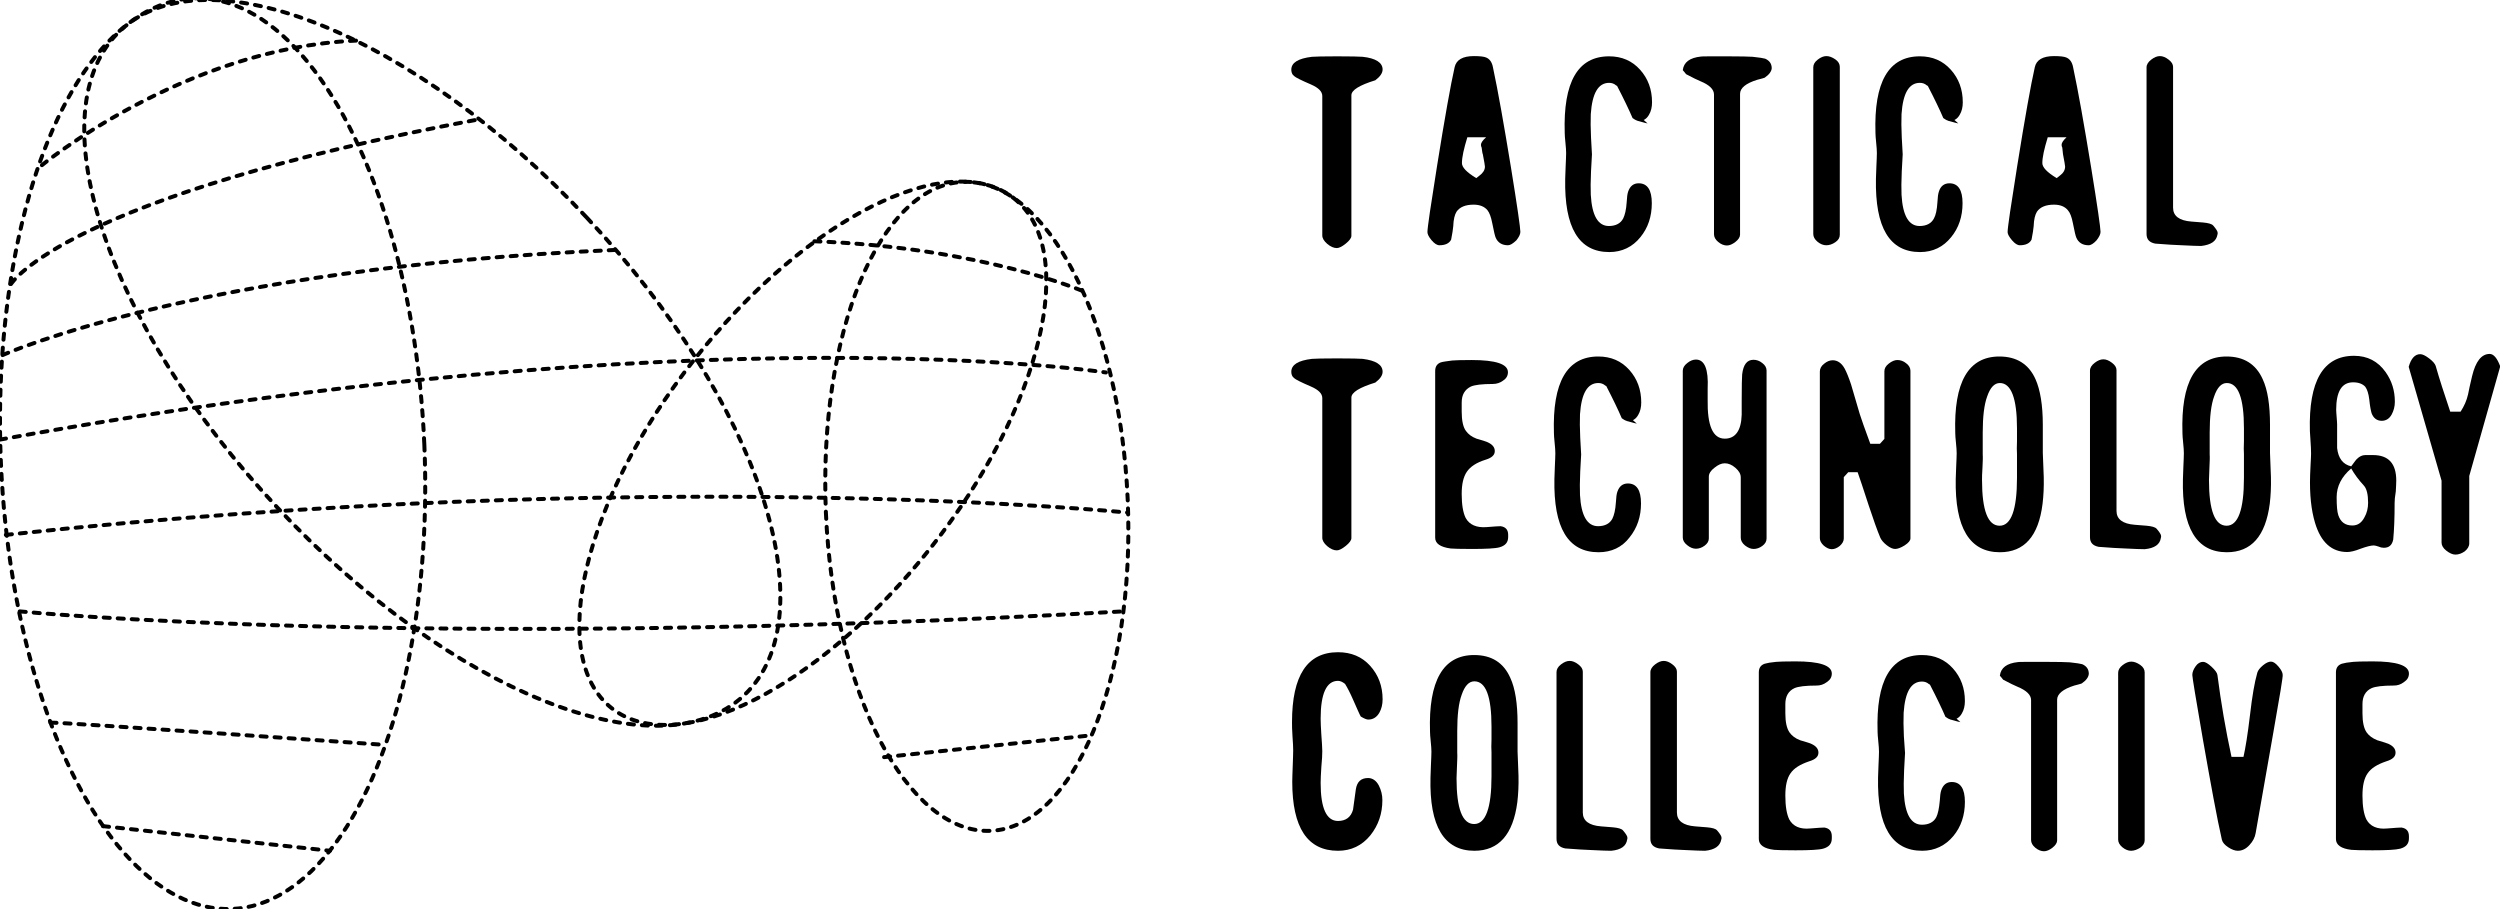 <?xml version="1.0" encoding="UTF-8" standalone="no"?>
<!-- Generator: Adobe Illustrator 20.1.0, SVG Export Plug-In . SVG Version: 6.00 Build 0)  -->

<svg
   xmlns:dc="http://purl.org/dc/elements/1.1/"
   xmlns:cc="http://creativecommons.org/ns#"
   xmlns:rdf="http://www.w3.org/1999/02/22-rdf-syntax-ns#"
   xmlns:svg="http://www.w3.org/2000/svg"
   xmlns="http://www.w3.org/2000/svg"
   xmlns:sodipodi="http://sodipodi.sourceforge.net/DTD/sodipodi-0.dtd"
   xmlns:inkscape="http://www.inkscape.org/namespaces/inkscape"
   version="1.1"
   id="Layer_1"
   x="0px"
   y="0px"
   width="1065.2px"
   height="387.4px"
   viewBox="0 0 1065.2 387.4"
   style="enable-background:new 0 0 1065.2 387.4;"
   xml:space="preserve"
   inkscape:version="0.91 r13725"
   sodipodi:docname="ttc_black_logo.svg"><defs
     id="defs95" /><sodipodi:namedview
     pagecolor="#ffffff"
     bordercolor="#666666"
     borderopacity="1"
     objecttolerance="10"
     gridtolerance="10"
     guidetolerance="10"
     inkscape:pageopacity="0"
     inkscape:pageshadow="2"
     inkscape:window-width="1262"
     inkscape:window-height="614"
     id="namedview93"
     showgrid="false"
     inkscape:zoom="0.28539243"
     inkscape:cx="532.59998"
     inkscape:cy="193.7"
     inkscape:window-x="0"
     inkscape:window-y="27"
     inkscape:window-maximized="0"
     inkscape:current-layer="Layer_1" /><style
     type="text/css"
     id="style3">
	.st0{fill:#FFFFFF;}
	.st1{fill:none;stroke:#FFFFFF;stroke-width:1.701;stroke-linecap:round;stroke-linejoin:round;stroke-dasharray:2.579,3.402;}
</style><g
     id="g5"
     style="fill:#000000;fill-opacity:1"><path
       class="st0"
       d="M589.1,29.6c0,1.5-1,3-3.1,4.6c-6.8,2.1-10.2,4.2-10.2,6.4v59.9c0,0.9-0.8,2-2.4,3.3c-1.6,1.3-2.9,1.9-3.8,1.9   c-1.3,0-2.7-0.6-4.1-1.8c-1.4-1.2-2.1-2.4-2.1-3.6V40.9c0-1.9-1.6-3.5-4.8-4.9c-4.2-1.8-6.6-3-7.2-3.6l-0.6-0.6   c-0.4-0.6-0.6-1.3-0.6-2.1c0-3,2.9-4.8,8.8-5.5c1.2-0.1,4.7-0.2,10.7-0.2c6.1,0,9.7,0.1,10.9,0.2C586.2,24.8,589.1,26.7,589.1,29.6   z"
       id="path7"
       style="fill:#000000;fill-opacity:1" /><path
       class="st0"
       d="M631.3,62.9c-0.2-0.4-0.3-0.8-0.3-1.2c0-0.8,0.7-1.9,2.2-3.2h-8c-1.5,4.9-2.3,8.5-2.3,11c0,1.8,2,3.9,6.1,6.4   c0.3-0.2,0.7-0.6,1.4-1.1c1.5-1.1,2.3-2.4,2.3-3.8c0-0.4-0.3-2.2-0.9-5.3C631.6,65.3,631.5,64.4,631.3,62.9z M642.5,104.5   c-2.5,0-4.3-1.1-5.2-3.2c-0.3-0.6-0.8-2.7-1.5-6.3c-0.5-2.6-1.2-4.4-2-5.4c-1.3-1.6-3.3-2.4-5.9-2.4c-3.5,0-5.9,1-7.3,3   c-0.8,1.3-1.3,3.3-1.4,6.2c-0.1,1.2-0.4,3.2-0.9,5.7c-0.8,1.6-2.5,2.4-5,2.4c-1,0-2.1-0.7-3.3-2.1c-1.2-1.4-1.8-2.6-1.8-3.5   c0-1.9,1.4-11.3,4.1-28.2c3.3-20.6,5.8-34.6,7.5-42.1c0.7-3.1,3.4-4.7,8.2-4.7c2.5,0,4.3,0.2,5.2,0.6c1.5,0.6,2.5,2,2.9,4.1   c2.2,10.3,4.7,24.5,7.7,42.8c2.7,16.6,4,25.8,4,27.4c0,1-0.6,2.2-1.7,3.6C644.6,103.8,643.5,104.5,642.5,104.5z"
       id="path9"
       style="fill:#000000;fill-opacity:1" /><path
       class="st0"
       d="M685.7,107.4c-13,0-19.2-10.4-18.8-31.2c0-1,0.1-2.9,0.2-5.5c0.1-2.4,0.2-4.2,0.2-5.5c0-1-0.1-2.5-0.3-4.4   c-0.2-1.9-0.3-3.3-0.3-4.1c-0.7-21.8,5.6-32.7,18.9-32.7c5.4,0,9.8,1.9,13.2,5.7c3.4,3.8,5.1,8.4,5.1,13.9c0,2-0.4,3.8-1.3,5.3   c-1,1.8-2.5,2.7-4.4,2.7l-0.5-0.1l0.8-1.9c0.7,0.5,1.5,1.2,2.5,2.1l1,0.9l-1.3-0.3c-2.3-0.6-3.7-1-4.2-1.4l-0.9-0.6   c-1.5-3.5-3.7-8.1-6.6-13.7l-0.4-0.2c-0.9-0.8-1.9-1.1-3-1.1c-4.6,0-7.2,4.4-7.8,13.3c-0.1,2.6-0.1,6,0.1,10l0.4,7.2   c0-0.3-0.1,2.1-0.4,7.2c-0.2,4.3-0.2,7.6-0.1,10c0.5,8.9,3.1,13.3,7.7,13.3c2.9,0,5-1.1,6.1-3.2c0.7-1.4,1.3-3.7,1.5-7   c0.1-2.1,0.3-3.5,0.6-4.4c0.8-2.4,2.3-3.6,4.5-3.6c3.7,0,5.6,2.8,5.6,8.5c0,5.6-1.6,10.5-4.9,14.5   C695.6,105.2,691.1,107.4,685.7,107.4z"
       id="path11"
       style="fill:#000000;fill-opacity:1" /><path
       class="st0"
       d="M751.9,33.1l-0.6,0.2c-0.4,0.1-1.3,0.4-2.6,0.7c-4.8,1.5-7.3,3.5-7.3,6v60c0,1-0.7,2.1-2,3.1   c-1.3,1-2.5,1.5-3.6,1.5c-1.2,0-2.5-0.5-3.7-1.5c-1.2-1-1.8-2.1-1.8-3.3V40.3c0-2.2-1.9-4.1-5.8-5.7c-1.2-0.5-3.3-1.5-6.1-3   c-0.4-0.6-0.9-1.1-1.4-1.7c0.4-3.4,3-5.3,7.7-5.8c0.2-0.1,4-0.1,11.3-0.1c5.8,0,9.4,0.1,10.8,0.2c2.9,0.3,4.6,0.6,5.3,0.8   c1.8,0.8,2.8,2.1,2.8,4.1C754.8,30.4,753.8,31.8,751.9,33.1z"
       id="path13"
       style="fill:#000000;fill-opacity:1" /><path
       class="st0"
       d="M778.1,104.5c-1.2,0-2.5-0.5-3.7-1.5c-1.2-1-1.8-2.1-1.8-3.3v-71c0-1.2,0.6-2.3,1.9-3.3c1.3-1,2.5-1.5,3.7-1.5   c1.2,0,2.5,0.5,3.8,1.4c1.3,0.9,1.9,2,1.9,3.2V100c0,1.3-0.6,2.3-1.9,3.2C780.7,104.1,779.4,104.5,778.1,104.5z"
       id="path15"
       style="fill:#000000;fill-opacity:1" /><path
       class="st0"
       d="M818.1,107.4c-13,0-19.2-10.4-18.8-31.2c0-1,0.1-2.9,0.2-5.5c0.1-2.4,0.2-4.2,0.2-5.5c0-1-0.1-2.5-0.3-4.4   c-0.2-1.9-0.3-3.3-0.3-4.1c-0.7-21.8,5.6-32.7,18.9-32.7c5.4,0,9.8,1.9,13.2,5.7c3.4,3.8,5.1,8.4,5.1,13.9c0,2-0.4,3.8-1.3,5.3   c-1,1.8-2.5,2.7-4.4,2.7l-0.5-0.1l0.8-1.9c0.7,0.5,1.5,1.2,2.5,2.1l1,0.9l-1.3-0.3c-2.3-0.6-3.7-1-4.2-1.4l-0.9-0.6   c-1.5-3.5-3.7-8.1-6.6-13.7l-0.4-0.2c-0.9-0.8-1.9-1.1-3-1.1c-4.6,0-7.2,4.4-7.8,13.3c-0.1,2.6-0.1,6,0.1,10l0.4,7.2   c0-0.3-0.1,2.1-0.4,7.2c-0.2,4.3-0.2,7.6-0.1,10c0.5,8.9,3.1,13.3,7.7,13.3c2.9,0,5-1.1,6.1-3.2c0.8-1.4,1.3-3.7,1.5-7   c0.1-2.1,0.3-3.5,0.6-4.4c0.7-2.4,2.3-3.6,4.5-3.6c3.7,0,5.6,2.8,5.6,8.5c0,5.6-1.6,10.5-4.9,14.5   C828,105.2,823.6,107.4,818.1,107.4z"
       id="path17"
       style="fill:#000000;fill-opacity:1" /><path
       class="st0"
       d="M878.7,62.9c-0.2-0.4-0.3-0.8-0.3-1.2c0-0.8,0.7-1.9,2.1-3.2h-8c-1.5,4.9-2.3,8.5-2.3,11c0,1.8,2,3.9,6.1,6.4   c0.3-0.2,0.7-0.6,1.4-1.1c1.5-1.1,2.2-2.4,2.2-3.8c0-0.4-0.3-2.2-0.9-5.3C879,65.3,878.9,64.4,878.7,62.9z M889.9,104.5   c-2.5,0-4.3-1.1-5.2-3.2c-0.3-0.6-0.8-2.7-1.5-6.3c-0.5-2.6-1.2-4.4-2.1-5.4c-1.3-1.6-3.3-2.4-5.9-2.4c-3.5,0-5.9,1-7.3,3   c-0.8,1.3-1.3,3.3-1.4,6.2c-0.1,1.2-0.4,3.2-0.9,5.7c-0.8,1.6-2.5,2.4-5,2.4c-1,0-2.1-0.7-3.3-2.1c-1.2-1.4-1.9-2.6-1.9-3.5   c0-1.9,1.4-11.3,4.1-28.2c3.3-20.6,5.8-34.6,7.5-42.1c0.7-3.1,3.4-4.7,8.2-4.7c2.5,0,4.3,0.2,5.2,0.6c1.5,0.6,2.5,2,2.9,4.1   c2.2,10.3,4.7,24.5,7.7,42.8c2.7,16.6,4,25.8,4,27.4c0,1-0.6,2.2-1.7,3.6C892,103.8,890.9,104.5,889.9,104.5z"
       id="path19"
       style="fill:#000000;fill-opacity:1" /><path
       class="st0"
       d="M937.9,104.8c-1.5,0-4.2-0.1-8.2-0.3c-2.7-0.1-6.5-0.3-11.4-0.7c-2.5-0.5-3.7-1.8-3.7-4.1v-71   c0-1.2,0.7-2.3,2-3.3c1.3-1,2.5-1.5,3.7-1.5c1.2,0,2.4,0.5,3.7,1.5c1.3,1,1.9,2,1.9,3.1v60c0,3.5,2.6,5.5,7.8,5.9   c1.1,0.1,2.8,0.2,5,0.4c2.2,0.2,3.7,0.6,4.3,1.3c1.3,1.5,1.9,2.5,1.9,3.1c0,0.3,0,0.6-0.1,0.8C944.3,102.8,942.1,104.3,937.9,104.8   z"
       id="path21"
       style="fill:#000000;fill-opacity:1" /><path
       class="st0"
       d="M589.1,158.4c0,1.5-1,3-3.1,4.6c-6.8,2.1-10.2,4.2-10.2,6.4v59.9c0,0.9-0.8,2-2.4,3.3   c-1.6,1.3-2.9,1.9-3.8,1.9c-1.3,0-2.7-0.6-4.1-1.8c-1.4-1.2-2.1-2.4-2.1-3.6v-59.5c0-1.9-1.6-3.5-4.8-4.9c-4.2-1.8-6.6-3-7.2-3.6   l-0.6-0.6c-0.4-0.6-0.6-1.2-0.6-2.1c0-3,2.9-4.8,8.8-5.5c1.2-0.1,4.7-0.2,10.7-0.2c6.1,0,9.7,0.1,10.9,0.2   C586.2,153.6,589.1,155.4,589.1,158.4z"
       id="path23"
       style="fill:#000000;fill-opacity:1" /><path
       class="st0"
       d="M636.1,163.6c-4.7,0-7.8,0.4-9.4,1.1c-2.6,1.3-3.9,3.5-3.9,6.8v3.9c0,3.8,0.6,6.6,1.8,8.2   c1,1.4,2.4,2.5,4.5,3.3c2.7,0.8,4.4,1.3,4.9,1.6c1.9,0.9,2.9,2.1,2.9,3.7c0,1.7-1.3,2.9-4,3.7c-3.8,1.2-6.4,2.9-7.9,5.1   c-1.5,2.2-2.2,5.3-2.2,9.5c0,4.6,0.6,8,1.7,10.2c1.6,2.9,4.6,4.2,8.8,3.9c3.5-0.3,5.5-0.4,6.1-0.4c2.1,0.3,3.2,1.5,3.2,3.7v0.9   c0,2.3-1.2,3.7-3.7,4.4c-1.8,0.5-5.8,0.7-11.8,0.7c-5,0-8-0.1-9-0.2c-4.4-0.6-6.6-2.1-6.6-4.6v-71c0-1.9,0.8-3.1,2.4-3.7   c1-0.3,2.6-0.5,4.9-0.8c1-0.1,3.8-0.2,8.2-0.2c10.3,0,15.5,1.7,15.5,5.2c0,1.5-0.7,2.7-2.1,3.6   C639.2,163.1,637.7,163.6,636.1,163.6z"
       id="path25"
       style="fill:#000000;fill-opacity:1" /><path
       class="st0"
       d="M681.1,235.3c-13,0-19.2-10.4-18.8-31.2c0-1,0.1-2.9,0.2-5.5c0.1-2.4,0.2-4.2,0.2-5.5c0-1-0.1-2.5-0.3-4.4   c-0.2-1.9-0.3-3.3-0.3-4.1c-0.7-21.8,5.6-32.7,18.9-32.7c5.4,0,9.8,1.9,13.2,5.7c3.4,3.8,5.1,8.4,5.1,13.9c0,2-0.4,3.8-1.3,5.3   c-1,1.8-2.5,2.7-4.4,2.7l-0.5-0.1l0.8-1.9c0.7,0.5,1.5,1.2,2.5,2.1l1,0.9l-1.3-0.3c-2.3-0.6-3.7-1-4.2-1.4l-0.9-0.6   c-1.5-3.5-3.7-8.1-6.6-13.7l-0.4-0.2c-0.9-0.8-1.9-1.1-3-1.1c-4.6,0-7.2,4.4-7.8,13.3c-0.1,2.6-0.1,6,0.1,10l0.4,7.2   c0-0.3-0.1,2-0.4,7.2c-0.2,4.3-0.2,7.6-0.1,10c0.5,8.9,3.1,13.3,7.7,13.3c2.9,0,5-1.1,6.1-3.2c0.7-1.4,1.3-3.7,1.5-7   c0.1-2.1,0.3-3.5,0.6-4.4c0.8-2.4,2.3-3.6,4.5-3.6c3.7,0,5.6,2.8,5.6,8.5c0,5.6-1.6,10.4-4.9,14.5   C691.1,233.2,686.6,235.3,681.1,235.3z"
       id="path27"
       style="fill:#000000;fill-opacity:1" /><path
       class="st0"
       d="M747.2,233.9c-1.2,0-2.4-0.5-3.7-1.5c-1.2-1-1.8-2.1-1.8-3.3v-25.7c0-1.5-0.8-2.8-2.3-4.1   c-1.5-1.3-3-1.9-4.5-1.9c-1.4,0-2.8,0.6-4.4,1.9c-1.6,1.2-2.4,2.5-2.4,3.8v26.3c0,1.2-0.6,2.2-1.8,3.1c-1.2,0.9-2.5,1.3-3.7,1.3   c-1.2,0-2.5-0.5-3.7-1.5c-1.3-1-1.9-2.1-1.9-3.3v-71c0-1.2,0.6-2.3,1.9-3.3c1.2-1,2.5-1.5,3.7-1.5c3.7,0,5.4,4.1,5,12.4   c0,0.8,0,2.4,0,4.6c-0.2,11.2,2.2,16.7,7.3,16.7c4.5,0,7-3.4,7.2-10.2c0,0,0-1.8,0-5.5c0-6.8,0.1-10.7,0.2-11.7   c0.5-4.2,2.1-6.2,4.8-6.2c1.3,0,2.6,0.4,3.8,1.4c1.2,0.9,1.8,2,1.8,3.2v71.5c0,1.3-0.6,2.3-1.8,3.2   C749.7,233.5,748.4,233.9,747.2,233.9z"
       id="path29"
       style="fill:#000000;fill-opacity:1" /><path
       class="st0"
       d="M807.5,233.9c-1,0-2.2-0.5-3.6-1.6c-1.4-1.1-2.2-2.1-2.7-3.1c-1.4-3.3-3-7.9-5-13.9c-2.3-7-3.8-11.7-4.7-14.1   h-4l-1.9,2.1v26.1c0,1.2-0.6,2.2-1.7,3.2c-1.1,0.9-2.3,1.4-3.4,1.4c-1.1,0-2.2-0.5-3.4-1.5c-1.1-1-1.7-2.1-1.7-3.2v-71   c0-1.2,0.6-2.4,1.8-3.3c1.2-1,2.4-1.5,3.7-1.5c2,0,3.8,1.2,5.1,3.6c0.8,1.5,1.7,3.7,2.7,6.7c0.7,2.3,1.9,6.5,3.7,12.6   c0.6,1.9,2.1,6.2,4.5,12.7h4.1l1.9-2.1v-28.8c0-1.2,0.6-2.3,1.9-3.3c1.3-1,2.5-1.5,3.6-1.5c1.3,0,2.6,0.4,3.8,1.4   c1.2,0.9,1.8,2,1.8,3.2v71.4c0,0.9-0.8,1.9-2.5,3C809.9,233.4,808.5,233.9,807.5,233.9z"
       id="path31"
       style="fill:#000000;fill-opacity:1" /><path
       class="st0"
       d="M852.1,163.2c-2.3,0-4.1,1.9-5.4,5.7c-1.3,3.5-1.9,8.7-1.9,15.5c0,1.7,0,3.7,0,5.9v3.3c0.1,1.3,0,3.2-0.1,5.5   c-0.2,2.6-0.2,4.4-0.2,5.4c0,13,2.5,19.5,7.5,19.5c4.9,0,7.4-6.8,7.4-20.4c0-1.3,0-3.3,0-6v-4.1c-0.1-1.4-0.1-3.2,0-5.5   c0-2.7,0-4.5,0-5.5C859.4,169.7,856.9,163.2,852.1,163.2z M852.1,235.3c-12.9,0-19.2-10.4-18.8-31.2c0-1,0.1-2.9,0.2-5.5   c0.1-2.4,0.2-4.2,0.2-5.5c0-1-0.1-2.5-0.3-4.4c-0.2-1.9-0.3-3.3-0.3-4.1c-0.7-21.8,5.6-32.7,18.8-32.7c7.3,0,12.5,3.2,15.4,9.7   c2,4.5,3.1,11,3.1,19.4c0,1.3,0,3.3,0,6c0,2.7,0,4.7,0,6c0,0.2,0.1,1.9,0.2,5.1l0.2,5.2c0.1,4.2-0.1,7.9-0.5,11.3   C868.6,228.5,862.5,235.3,852.1,235.3z"
       id="path33"
       style="fill:#000000;fill-opacity:1" /><path
       class="st0"
       d="M913.8,234c-1.5,0-4.2-0.1-8.2-0.3c-2.7-0.1-6.5-0.3-11.4-0.7c-2.5-0.5-3.7-1.8-3.7-4.1v-71   c0-1.2,0.7-2.3,2-3.3c1.3-1,2.5-1.5,3.7-1.5c1.2,0,2.4,0.5,3.7,1.5c1.3,1,1.9,2,1.9,3.1v60c0,3.5,2.6,5.5,7.8,5.9   c1.1,0.1,2.8,0.2,5,0.4c2.2,0.2,3.7,0.6,4.3,1.3c1.3,1.5,1.9,2.5,1.9,3.1c0,0.3,0,0.6-0.1,0.8C920.3,232,918,233.6,913.8,234z"
       id="path35"
       style="fill:#000000;fill-opacity:1" /><path
       class="st0"
       d="M948.8,163.2c-2.3,0-4.1,1.9-5.4,5.7c-1.3,3.5-1.9,8.7-1.9,15.5c0,1.7,0,3.7,0,5.9v3.3c0.1,1.3,0,3.2-0.1,5.5   c-0.1,2.6-0.2,4.4-0.2,5.4c0,13,2.5,19.5,7.5,19.5c4.9,0,7.4-6.8,7.4-20.4c0-1.3,0-3.3,0-6v-4.1c-0.1-1.4-0.1-3.2,0-5.5   c0-2.7,0-4.5,0-5.5C956.1,169.7,953.7,163.2,948.8,163.2z M948.8,235.3c-12.9,0-19.2-10.4-18.7-31.2c0-1,0.1-2.9,0.2-5.5   c0.1-2.4,0.2-4.2,0.2-5.5c0-1-0.1-2.5-0.3-4.4c-0.2-1.9-0.3-3.3-0.3-4.1c-0.7-21.8,5.6-32.7,18.8-32.7c7.3,0,12.5,3.2,15.4,9.7   c2.1,4.5,3.1,11,3.1,19.4c0,1.3,0,3.3,0,6c0,2.7,0,4.7,0,6c0,0.2,0.1,1.9,0.2,5.1l0.2,5.2c0.1,4.2-0.1,7.9-0.5,11.3   C965.3,228.5,959.2,235.3,948.8,235.3z"
       id="path37"
       style="fill:#000000;fill-opacity:1" /><path
       class="st0"
       d="M1007.2,206.9c-2.2-2.4-4-4.8-5.4-7.3c-4.1,3.5-6.2,7.6-6.2,12.2c0,3.7,0.2,6.2,0.7,7.7c1,3,3,4.4,6,4.4   c2.2,0,3.9-1.1,5.1-3.4c1.1-1.9,1.6-4,1.6-6.3C1009,210.7,1008.4,208.2,1007.2,206.9z M1020.3,214.3c0,6.2-0.2,11.4-0.6,15.6   c-0.5,2.4-1.8,3.5-4,3.5c-0.5,0-1.3-0.1-2.2-0.5c-0.9-0.3-1.6-0.5-2.1-0.5c-1.2,0-3.1,0.5-5.6,1.4c-2.5,1-4.4,1.4-5.7,1.4   c-6.6,0-11.2-4.1-13.7-12.4c-1.6-5.3-2.4-12.1-2.1-20.5c0-0.8,0.1-2.3,0.2-4.5c0.1-1.9,0.2-3.4,0.2-4.5c0-1.7-0.1-3.3-0.2-4.8   c-0.1-1.7-0.2-3.3-0.3-4.8c-0.6-21.4,5.7-32.1,18.8-32.1c5.7,0,10.2,2.3,13.5,7c2.6,3.7,3.9,7.8,3.9,12.6c0,2-0.5,3.8-1.3,5.3   c-1,1.9-2.5,2.8-4.3,2.8c-2,0-3.5-1.1-4.3-3.2c-0.3-1-0.7-2.9-1-5.9c-0.3-2.5-0.9-4.3-1.7-5.4c-1.1-1.2-2.8-1.9-5.2-1.9   c-4.8,0-7.2,3.9-7.2,11.7c0,0.7,0.1,1.7,0.2,3.1c0.1,1.4,0.2,2.4,0.2,3.1v10.1c0.5,4.4,2.5,7,6,7.8c1.4-1.9,2.2-3,2.5-3.2   c1-1,2.2-1.6,3.5-1.6h3.3c6.6,0,9.9,3.6,9.9,10.9c0,1-0.1,2.6-0.2,4.6C1020.4,211.7,1020.3,213.2,1020.3,214.3z"
       id="path39"
       style="fill:#000000;fill-opacity:1" /><path
       class="st0"
       d="M1052.1,202.8v28.7c0,1.3-0.7,2.4-1.9,3.4c-1.3,0.9-2.6,1.4-4,1.4c-1.2,0-2.5-0.6-3.9-1.7   c-1.4-1.1-2-2.3-2-3.4v-26.4l-14-48.5c1-3.6,2.7-5.4,4.9-5.4c1,0,2.2,0.6,3.8,1.8c1.6,1.2,2.5,2.3,2.8,3.2   c1.5,5.3,3.6,11.8,6.2,19.5h4.4c1.5-2.3,2.6-4.7,3.2-7.4c0.3-1.7,0.9-4.3,1.7-7.7c1.5-6.3,4-9.5,7.5-9.5c1.7,0,3.2,1.8,4.5,5.3   L1052.1,202.8z"
       id="path41"
       style="fill:#000000;fill-opacity:1" /><path
       class="st0"
       d="M589,340.9c0,5.8-1.7,10.7-5.1,15c-3.6,4.4-8.2,6.6-13.8,6.6c-13,0-19.5-9.8-19.5-29.4c0-1.5,0.1-3.7,0.2-6.7   c0.1-3,0.2-5.2,0.2-6.7c0-1.3-0.1-3.3-0.3-6c-0.2-2.7-0.2-4.7-0.2-6c0-19.9,6.5-29.8,19.6-29.8c5.6,0,10.2,1.9,13.7,5.8   c3.5,3.9,5.3,8.6,5.3,14.3c0,2.2-0.5,4.1-1.4,5.7c-1.1,1.9-2.7,2.9-4.7,2.9c-0.7,0-1.7-0.4-3.2-1.3c-0.5-0.8-1.5-3.2-3.2-7   c-1.3-3-2.5-5.3-3.5-6.9c-1-0.8-2-1.3-3-1.3c-4.9,0-7.4,5.4-7.4,16.1c0,1.5,0.1,3.8,0.3,6.9c0.2,3,0.4,5.3,0.4,6.9   c0,1.5-0.1,3.8-0.4,6.8c-0.2,3-0.3,5.3-0.3,6.8c0,10.8,2.5,16.2,7.4,16.2c3.3,0,5.5-1.6,6.4-4.8c0.2-1.6,0.6-4.5,1.2-8.7   c0.5-3.2,2.2-4.8,5.2-4.8c1.9,0,3.5,1.1,4.6,3.2C588.5,336.7,589,338.7,589,340.9z"
       id="path43"
       style="fill:#000000;fill-opacity:1" /><path
       class="st0"
       d="M628.2,290.3c-2.3,0-4.1,1.9-5.4,5.7c-1.3,3.5-1.9,8.7-1.9,15.5c0,1.7,0,3.7,0,5.9v3.3c0.1,1.3,0,3.1-0.1,5.5   c-0.1,2.6-0.2,4.4-0.2,5.4c0,13,2.5,19.5,7.5,19.5c4.9,0,7.4-6.8,7.4-20.4c0-1.3,0-3.3,0-6v-4.1c-0.1-1.4-0.1-3.2,0-5.5   c0-2.7,0-4.5,0-5.5C635.5,296.8,633.1,290.3,628.2,290.3z M628.2,362.5c-12.9,0-19.2-10.4-18.7-31.2c0-1,0.1-2.9,0.2-5.5   c0.1-2.4,0.2-4.2,0.2-5.5c0-1-0.1-2.5-0.3-4.4c-0.2-1.9-0.3-3.3-0.3-4.1c-0.7-21.8,5.6-32.7,18.8-32.7c7.4,0,12.5,3.2,15.4,9.7   c2.1,4.5,3.1,11,3.1,19.4c0,1.3,0,3.3,0,6c0,2.7,0,4.7,0,6c0,0.2,0.1,1.9,0.2,5.1l0.2,5.2c0.1,4.2-0.1,7.9-0.5,11.3   C644.7,355.6,638.6,362.5,628.2,362.5z"
       id="path45"
       style="fill:#000000;fill-opacity:1" /><path
       class="st0"
       d="M686.5,362.5c-1.5,0-4.2-0.1-8.2-0.3c-2.7-0.1-6.5-0.3-11.4-0.7c-2.5-0.5-3.7-1.8-3.7-4.1v-71   c0-1.2,0.6-2.3,1.9-3.3c1.3-1,2.5-1.5,3.7-1.5c1.2,0,2.4,0.5,3.7,1.5c1.3,1,1.9,2,1.9,3.1v60c0,3.5,2.6,5.5,7.8,5.9   c1.1,0.1,2.8,0.2,5,0.4c2.2,0.2,3.7,0.6,4.3,1.3c1.3,1.5,1.9,2.5,1.9,3.1c0,0.4,0,0.6-0.1,0.8C692.9,360.5,690.7,362.1,686.5,362.5   z"
       id="path47"
       style="fill:#000000;fill-opacity:1" /><path
       class="st0"
       d="M726.5,362.5c-1.5,0-4.2-0.1-8.2-0.3c-2.7-0.1-6.5-0.3-11.4-0.7c-2.5-0.5-3.7-1.8-3.7-4.1v-71   c0-1.2,0.7-2.3,2-3.3c1.3-1,2.5-1.5,3.7-1.5c1.2,0,2.4,0.5,3.7,1.5c1.3,1,1.9,2,1.9,3.1v60c0,3.5,2.6,5.5,7.8,5.9   c1.1,0.1,2.8,0.2,5,0.4c2.3,0.2,3.7,0.6,4.3,1.3c1.3,1.5,1.9,2.5,1.9,3.1c0,0.4,0,0.6-0.1,0.8C732.9,360.5,730.6,362.1,726.5,362.5   z"
       id="path49"
       style="fill:#000000;fill-opacity:1" /><path
       class="st0"
       d="M774,292.1c-4.7,0-7.8,0.4-9.4,1.1c-2.6,1.2-3.9,3.5-3.9,6.8v3.9c0,3.8,0.6,6.5,1.8,8.2c1,1.4,2.4,2.5,4.5,3.3   c2.7,0.8,4.4,1.3,4.9,1.6c1.9,0.9,2.9,2.1,2.9,3.7c0,1.7-1.3,2.9-4,3.7c-3.8,1.3-6.4,2.9-7.9,5.1c-1.5,2.1-2.2,5.3-2.2,9.5   c0,4.6,0.6,8,1.7,10.2c1.6,2.9,4.6,4.2,8.8,3.8c3.5-0.3,5.5-0.4,6.1-0.4c2.1,0.3,3.2,1.5,3.2,3.7v0.9c0,2.3-1.2,3.7-3.7,4.4   c-1.8,0.5-5.8,0.7-11.8,0.7c-5,0-8-0.1-9-0.2c-4.4-0.5-6.6-2.1-6.6-4.6v-71c0-1.9,0.8-3.1,2.5-3.7c1-0.3,2.6-0.6,4.9-0.8   c1-0.1,3.8-0.2,8.2-0.2c10.3,0,15.5,1.7,15.5,5.2c0,1.5-0.7,2.7-2.1,3.6C777,291.7,775.5,292.1,774,292.1z"
       id="path51"
       style="fill:#000000;fill-opacity:1" /><path
       class="st0"
       d="M819,362.5c-13,0-19.2-10.4-18.8-31.2c0-1,0.1-2.9,0.2-5.5c0.1-2.4,0.2-4.2,0.2-5.5c0-1-0.1-2.5-0.3-4.4   c-0.2-1.9-0.3-3.3-0.3-4.1c-0.7-21.8,5.6-32.7,18.9-32.7c5.4,0,9.8,1.9,13.2,5.7c3.4,3.8,5.1,8.4,5.1,13.9c0,2-0.4,3.8-1.3,5.3   c-1,1.8-2.5,2.7-4.4,2.7l-0.5-0.1l0.8-1.9c0.7,0.5,1.5,1.2,2.5,2.1l1,0.9l-1.3-0.3c-2.3-0.6-3.7-1-4.2-1.4l-0.9-0.6   c-1.5-3.5-3.7-8.1-6.6-13.7l-0.4-0.2c-0.9-0.8-1.9-1.1-3-1.1c-4.6,0-7.2,4.4-7.8,13.3c-0.1,2.6-0.1,6,0.1,10l0.5,7.2   c0-0.4-0.1,2-0.4,7.2c-0.2,4.3-0.2,7.6-0.1,10c0.5,8.9,3.1,13.3,7.7,13.3c2.9,0,5-1.1,6.1-3.2c0.7-1.4,1.2-3.7,1.5-7   c0.1-2.1,0.3-3.5,0.6-4.4c0.8-2.4,2.3-3.6,4.5-3.6c3.7,0,5.6,2.8,5.6,8.5c0,5.6-1.6,10.5-4.9,14.5   C828.9,360.3,824.4,362.5,819,362.5z"
       id="path53"
       style="fill:#000000;fill-opacity:1" /><path
       class="st0"
       d="M887,291.2l-0.6,0.2c-0.4,0.1-1.3,0.4-2.6,0.7c-4.8,1.5-7.3,3.6-7.3,6v60c0,1-0.7,2.1-2,3.1   c-1.3,1-2.5,1.5-3.6,1.5c-1.2,0-2.5-0.5-3.7-1.5c-1.2-1-1.8-2.1-1.8-3.3v-59.6c0-2.2-1.9-4.1-5.8-5.7c-1.2-0.5-3.3-1.5-6.1-3   c-0.4-0.6-0.9-1.1-1.4-1.7c0.4-3.4,3-5.3,7.7-5.8c0.2-0.1,4-0.1,11.3-0.1c5.8,0,9.4,0.1,10.8,0.2c2.9,0.3,4.6,0.6,5.3,0.8   c1.8,0.8,2.8,2.1,2.8,4.1C889.9,288.5,888.9,289.9,887,291.2z"
       id="path55"
       style="fill:#000000;fill-opacity:1" /><path
       class="st0"
       d="M908,362.5c-1.2,0-2.5-0.5-3.7-1.5c-1.2-1-1.8-2.1-1.8-3.3v-71c0-1.2,0.6-2.3,1.9-3.3c1.3-1,2.5-1.5,3.7-1.5   c1.2,0,2.5,0.5,3.8,1.4c1.3,0.9,1.9,2,1.9,3.2V358c0,1.2-0.6,2.3-1.9,3.2C910.6,362,909.3,362.5,908,362.5z"
       id="path57"
       style="fill:#000000;fill-opacity:1" /><path
       class="st0"
       d="M968.5,312.8l-7.4,42.1c-0.3,1.9-1.2,3.6-2.6,5.1c-1.5,1.7-3.2,2.5-5,2.5c-1.2,0-2.6-0.5-4.1-1.5   c-1.5-1-2.4-2-2.7-3.2c-2.1-9.2-4.7-23.5-8.1-42.8c-3-17.3-4.5-26.5-4.5-27.4c0-1.2,0.5-2.4,1.4-3.7c0.9-1.3,2-1.9,3.2-1.9   c0.9,0,2.1,0.7,3.6,2.1c1.5,1.4,2.4,2.6,2.5,3.5c1.5,11.7,3.5,23.4,6,34.9h5.1c0.8-3.5,1.8-9.5,2.8-18c0.9-7.8,1.9-13.7,3.1-17.9   c0.3-1,1.1-2,2.4-3.1c1.3-1.1,2.5-1.6,3.4-1.6c1,0,2,0.7,3.2,2.1c1.2,1.4,1.8,2.6,1.8,3.5C972.8,288,971.4,296.4,968.5,312.8z"
       id="path59"
       style="fill:#000000;fill-opacity:1" /><path
       class="st0"
       d="M1019.9,292.1c-4.7,0-7.8,0.4-9.4,1.1c-2.6,1.2-3.9,3.5-3.9,6.8v3.9c0,3.8,0.6,6.5,1.8,8.2   c1,1.4,2.5,2.5,4.5,3.3c2.7,0.8,4.3,1.3,4.9,1.6c1.9,0.9,2.9,2.1,2.9,3.7c0,1.7-1.3,2.9-4,3.7c-3.8,1.3-6.4,2.9-7.9,5.1   c-1.5,2.1-2.2,5.3-2.2,9.5c0,4.6,0.6,8,1.7,10.2c1.6,2.9,4.6,4.2,8.8,3.8c3.5-0.3,5.5-0.4,6.1-0.4c2.1,0.3,3.2,1.5,3.2,3.7v0.9   c0,2.3-1.2,3.7-3.7,4.4c-1.9,0.5-5.8,0.7-11.8,0.7c-5,0-8-0.1-9-0.2c-4.4-0.5-6.6-2.1-6.6-4.6v-71c0-1.9,0.8-3.1,2.5-3.7   c1-0.3,2.6-0.6,4.9-0.8c1-0.1,3.8-0.2,8.2-0.2c10.3,0,15.5,1.7,15.5,5.2c0,1.5-0.7,2.7-2.1,3.6   C1022.9,291.7,1021.5,292.1,1019.9,292.1z"
       id="path61"
       style="fill:#000000;fill-opacity:1" /></g><g
     id="g63"
     style="stroke:#000000;stroke-opacity:1"><ellipse
       transform="matrix(0.999 -4.286891e-02 4.286891e-02 0.999 -8.205 4.061)"
       class="st1"
       cx="90.6"
       cy="193.3"
       rx="90.3"
       ry="194.2"
       id="ellipse65"
       style="stroke:#000000;stroke-opacity:1" /><path
       class="st1"
       d="M250.1,92.8C323.5,171,353.4,262.1,317,296.3c-36.4,34.1-125.4-1.6-198.7-79.9C44.9,138.1,15,47,51.4,12.9   C87.8-21.2,176.7,14.6,250.1,92.8z"
       id="path67"
       style="stroke:#000000;stroke-opacity:1" /><path
       class="st1"
       d="M4.7,121c0,0,22.5-37.1,199.6-70.2"
       id="path69"
       style="stroke:#000000;stroke-opacity:1" /><path
       class="st1"
       d="M1.1,151.3c0,0,82.6-37.1,261-44.8"
       id="path71"
       style="stroke:#000000;stroke-opacity:1" /><path
       class="st1"
       d="M151.7,17.3C78,20.5,17.2,70.9,17.2,70.9"
       id="path73"
       style="stroke:#000000;stroke-opacity:1" /><path
       class="st1"
       d="M21.5,307.9c5-0.2,142.8,9.5,142.8,9.5"
       id="path75"
       style="stroke:#000000;stroke-opacity:1" /><line
       class="st1"
       x1="43.9"
       y1="352"
       x2="140.6"
       y2="362.5"
       id="line77"
       style="stroke:#000000;stroke-opacity:1" /><path
       class="st1"
       d="M351.9,218.5c3.3,76.4,34.7,137,70.2,135.5c35.5-1.5,61.7-64.7,58.4-141c-3.3-76.4-34.7-137-70.2-135.5   C374.7,79,348.6,142.1,351.9,218.5z"
       id="path79"
       style="stroke:#000000;stroke-opacity:1" /><ellipse
       transform="matrix(0.619 -0.785 0.785 0.619 -19.594 345.584)"
       class="st1"
       cx="346.4"
       cy="193"
       rx="138.4"
       ry="64.4"
       id="ellipse81"
       style="stroke:#000000;stroke-opacity:1" /><path
       class="st1"
       d="M0,187.3c301.8-54.7,471.2-28.6,471.2-28.6"
       id="path83"
       style="stroke:#000000;stroke-opacity:1" /><path
       class="st1"
       d="M2.5,227.9c275.1-29.8,478-9.5,478-9.5"
       id="path85"
       style="stroke:#000000;stroke-opacity:1" /><path
       class="st1"
       d="M8.4,260.5c0,0,170.9,16.8,470.1,0"
       id="path87"
       style="stroke:#000000;stroke-opacity:1" /><path
       class="st1"
       d="M347,102.8c71.4,2.7,114.3,21.2,114.3,21.2"
       id="path89"
       style="stroke:#000000;stroke-opacity:1" /><line
       class="st1"
       x1="376.7"
       y1="322.6"
       x2="465.1"
       y2="313.3"
       id="line91"
       style="stroke:#000000;stroke-opacity:1" /></g></svg>